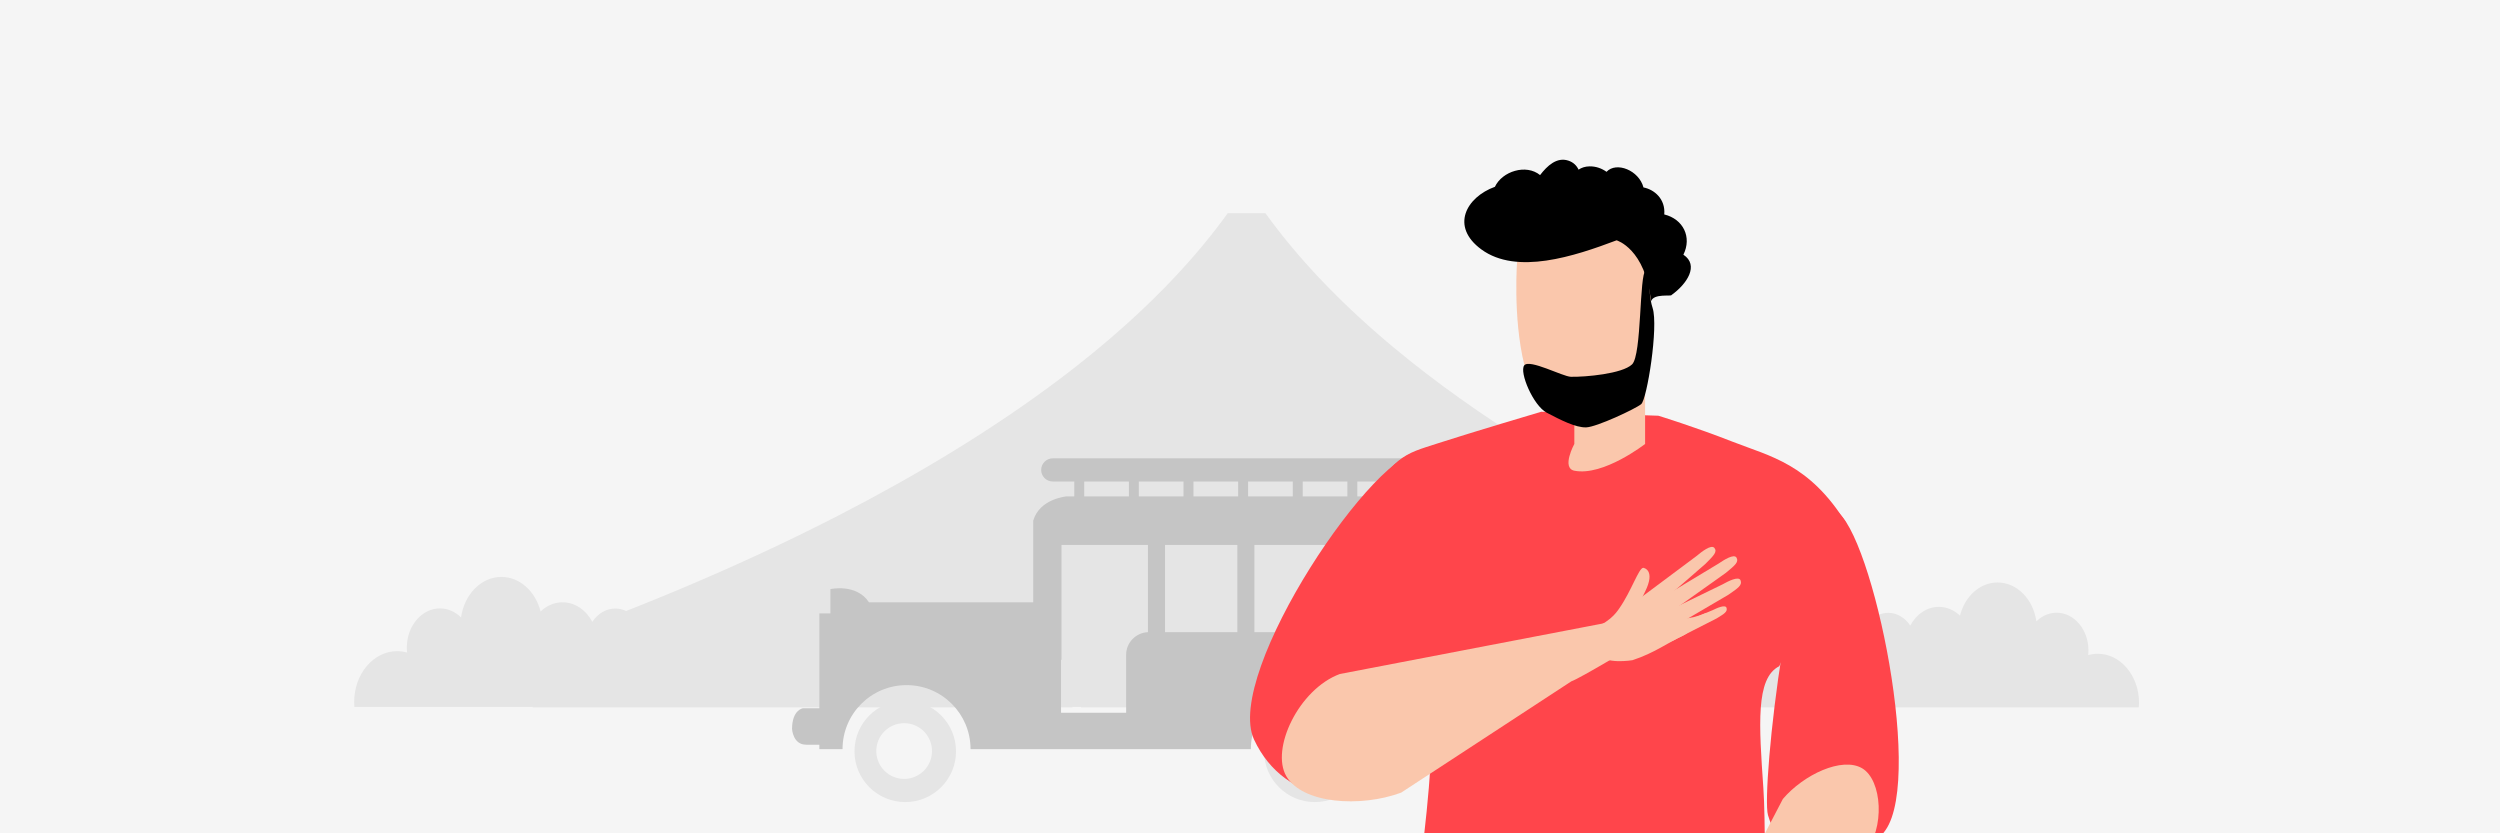 <svg width="360" height="120" viewBox="0 0 360 120" fill="none" xmlns="http://www.w3.org/2000/svg">
<rect x="0" y="0" width="360" height="120" fill="#333333" stroke="none"/>
<g clip-path="url(#clip0_1643_16452)">
<rect width="360" height="120" fill="#F5F5F5"/>
<path fill-rule="evenodd" clip-rule="evenodd" d="M302.077 94.143C301.604 94.143 301.144 94.209 300.702 94.333C300.725 94.115 300.737 93.892 300.737 93.667C300.737 90.664 298.685 88.231 296.155 88.231C295.046 88.231 294.029 88.698 293.236 89.476C292.788 86.298 290.46 83.876 287.655 83.876C285.097 83.876 282.937 85.888 282.235 88.651C281.402 87.86 280.346 87.387 279.196 87.387C277.462 87.387 275.939 88.463 275.078 90.084C274.339 88.966 273.19 88.247 271.9 88.247C271.37 88.247 270.865 88.369 270.402 88.589C270.16 88.495 269.919 88.401 269.675 88.306C269.659 88.3 269.644 88.293 269.628 88.287C269.317 88.165 269.003 88.042 268.689 87.918C268.63 87.895 268.572 87.872 268.514 87.849C268.212 87.73 267.908 87.61 267.603 87.488C267.537 87.462 267.472 87.436 267.405 87.409C267.096 87.286 266.786 87.162 266.474 87.037C266.427 87.018 266.379 86.998 266.331 86.979C266.023 86.855 265.714 86.73 265.403 86.605C265.373 86.592 265.343 86.58 265.312 86.568C264.992 86.438 264.67 86.306 264.346 86.174C264.283 86.148 264.22 86.122 264.156 86.096C263.905 85.994 263.653 85.89 263.401 85.786C262.381 84.605 260.988 83.876 259.45 83.876C259.272 83.876 259.097 83.887 258.923 83.906C258.837 83.868 258.751 83.832 258.664 83.795C258.598 83.766 258.531 83.738 258.465 83.71C258.127 83.564 257.789 83.418 257.449 83.271C257.422 83.26 257.394 83.248 257.367 83.236C257.038 83.093 256.709 82.95 256.378 82.805C256.323 82.781 256.268 82.757 256.212 82.733C255.878 82.586 255.543 82.439 255.207 82.291C255.136 82.259 255.065 82.228 254.994 82.196C254.66 82.049 254.325 81.9 253.99 81.75C253.927 81.722 253.865 81.695 253.802 81.667C253.458 81.513 253.112 81.358 252.766 81.202C252.75 81.194 252.733 81.187 252.716 81.179C252.369 81.023 252.021 80.865 251.673 80.706C251.608 80.677 251.544 80.647 251.48 80.618C251.141 80.464 250.802 80.309 250.463 80.152C250.389 80.119 250.316 80.085 250.243 80.051C249.9 79.893 249.558 79.735 249.214 79.575C249.157 79.549 249.1 79.522 249.043 79.495C248.705 79.338 248.366 79.179 248.027 79.02C247.995 79.005 247.963 78.99 247.931 78.975C247.579 78.809 247.225 78.642 246.872 78.474C246.803 78.441 246.733 78.408 246.664 78.375C246.321 78.212 245.977 78.048 245.633 77.883C245.56 77.848 245.487 77.813 245.415 77.777C245.065 77.609 244.714 77.44 244.364 77.27C244.315 77.246 244.266 77.222 244.216 77.198C243.88 77.034 243.543 76.87 243.206 76.704C243.158 76.68 243.11 76.657 243.062 76.633C242.711 76.461 242.359 76.287 242.008 76.112C241.933 76.075 241.859 76.038 241.784 76.001C227.594 68.942 212.95 60.257 200.643 49.998C200.604 49.965 200.564 49.933 200.525 49.9C200.218 49.644 199.913 49.386 199.609 49.128C199.533 49.063 199.457 48.998 199.381 48.933C199.074 48.672 198.769 48.41 198.467 48.147C198.453 48.135 198.439 48.122 198.425 48.11C198.132 47.855 197.841 47.599 197.551 47.343C197.478 47.278 197.404 47.213 197.331 47.148C197.035 46.885 196.741 46.621 196.449 46.356C196.405 46.316 196.361 46.276 196.317 46.236C196.055 45.998 195.795 45.759 195.535 45.52C195.469 45.458 195.402 45.397 195.336 45.335C195.049 45.069 194.764 44.802 194.481 44.534C194.422 44.478 194.364 44.423 194.306 44.367C194.056 44.13 193.808 43.893 193.561 43.654C193.506 43.601 193.451 43.548 193.396 43.495C193.117 43.224 192.839 42.951 192.564 42.678C192.5 42.615 192.436 42.552 192.373 42.488C192.12 42.237 191.869 41.985 191.62 41.732C191.585 41.697 191.55 41.662 191.515 41.627C191.242 41.349 190.971 41.07 190.702 40.79C190.637 40.723 190.572 40.655 190.507 40.587C190.235 40.303 189.965 40.019 189.697 39.733C189.691 39.727 189.685 39.72 189.68 39.714C189.416 39.432 189.156 39.15 188.896 38.866C188.834 38.799 188.772 38.731 188.71 38.663C188.451 38.378 188.193 38.092 187.938 37.804C187.904 37.767 187.87 37.728 187.837 37.69C187.605 37.429 187.376 37.167 187.148 36.905C187.093 36.841 187.037 36.776 186.981 36.712C186.733 36.424 186.486 36.135 186.242 35.845C186.195 35.79 186.149 35.734 186.103 35.678C185.886 35.419 185.67 35.16 185.457 34.899C185.412 34.844 185.367 34.79 185.322 34.735C185.083 34.442 184.847 34.148 184.613 33.853C184.561 33.788 184.51 33.722 184.458 33.657C184.243 33.385 184.03 33.113 183.819 32.839C183.791 32.803 183.763 32.766 183.735 32.73C183.505 32.431 183.278 32.13 183.053 31.829C183.001 31.758 182.948 31.687 182.895 31.617C182.668 31.311 182.443 31.004 182.221 30.696H176.797C176.569 31.012 176.337 31.328 176.104 31.642C176.03 31.741 175.956 31.839 175.882 31.938C175.718 32.157 175.553 32.375 175.386 32.593C175.302 32.703 175.217 32.813 175.133 32.923C174.966 33.139 174.797 33.355 174.628 33.57C174.55 33.669 174.472 33.768 174.394 33.867C174.159 34.162 173.923 34.457 173.683 34.75C173.672 34.764 173.661 34.778 173.65 34.792C173.399 35.098 173.146 35.403 172.891 35.708C172.81 35.804 172.728 35.9 172.647 35.996C172.468 36.207 172.289 36.418 172.107 36.629C172.014 36.737 171.921 36.845 171.827 36.953C171.647 37.16 171.466 37.367 171.284 37.572C171.197 37.671 171.11 37.77 171.023 37.868C170.778 38.143 170.532 38.416 170.284 38.688C170.261 38.714 170.238 38.74 170.215 38.765C169.945 39.061 169.672 39.356 169.397 39.65C169.309 39.744 169.22 39.838 169.131 39.932C168.94 40.136 168.747 40.339 168.554 40.541C168.452 40.648 168.35 40.754 168.247 40.86C168.056 41.059 167.863 41.257 167.67 41.454C167.575 41.551 167.48 41.649 167.384 41.746C167.131 42.003 166.876 42.259 166.62 42.514C166.586 42.547 166.553 42.581 166.519 42.615C166.231 42.901 165.94 43.185 165.647 43.469C165.553 43.561 165.458 43.652 165.363 43.744C165.159 43.94 164.955 44.136 164.749 44.332C164.64 44.436 164.53 44.539 164.421 44.643C164.219 44.833 164.016 45.023 163.812 45.213C163.709 45.309 163.607 45.405 163.503 45.5C163.243 45.741 162.981 45.981 162.718 46.22C162.674 46.26 162.63 46.3 162.586 46.341C162.281 46.617 161.975 46.892 161.666 47.166C161.567 47.254 161.467 47.341 161.368 47.429C161.152 47.62 160.936 47.81 160.719 48C160.603 48.1 160.488 48.201 160.372 48.301C160.161 48.484 159.949 48.666 159.737 48.848C159.626 48.942 159.516 49.037 159.405 49.131C159.14 49.356 158.873 49.581 158.606 49.805C158.551 49.851 158.497 49.897 158.442 49.942C158.123 50.209 157.801 50.474 157.479 50.739C157.377 50.822 157.274 50.906 157.172 50.989C156.944 51.175 156.717 51.359 156.488 51.544C156.368 51.64 156.248 51.737 156.127 51.834C155.907 52.01 155.685 52.186 155.463 52.361C155.348 52.453 155.233 52.544 155.117 52.635C154.846 52.849 154.573 53.061 154.3 53.273C154.237 53.322 154.176 53.371 154.113 53.419C153.781 53.676 153.447 53.932 153.112 54.187C153.007 54.266 152.903 54.345 152.798 54.425C142.857 61.952 131.78 68.546 120.831 74.181C120.802 74.197 120.772 74.211 120.743 74.227C120.398 74.404 120.053 74.58 119.709 74.756C119.643 74.789 119.578 74.822 119.513 74.855C119.162 75.034 118.811 75.211 118.46 75.388C118.383 75.426 118.307 75.465 118.231 75.503C117.874 75.682 117.517 75.861 117.161 76.037C117.127 76.055 117.092 76.072 117.058 76.089C116.719 76.257 116.379 76.425 116.041 76.591C115.976 76.623 115.911 76.655 115.847 76.687C115.497 76.859 115.148 77.029 114.8 77.199C114.723 77.236 114.648 77.273 114.572 77.309C114.217 77.481 113.863 77.653 113.51 77.823C113.473 77.84 113.437 77.857 113.401 77.875C113.065 78.036 112.729 78.197 112.393 78.356C112.331 78.386 112.268 78.416 112.206 78.446C111.859 78.61 111.514 78.774 111.168 78.936C111.091 78.972 111.014 79.009 110.937 79.045C110.588 79.209 110.24 79.372 109.892 79.534C109.85 79.553 109.808 79.573 109.766 79.592C109.439 79.745 109.112 79.895 108.786 80.046C108.723 80.075 108.66 80.104 108.597 80.133C108.254 80.291 107.911 80.448 107.57 80.604C107.496 80.638 107.422 80.671 107.348 80.705C107.002 80.862 106.657 81.019 106.312 81.174C106.27 81.193 106.229 81.212 106.187 81.231C105.864 81.376 105.541 81.521 105.22 81.665C105.158 81.692 105.096 81.72 105.035 81.747C104.698 81.898 104.361 82.047 104.025 82.196C103.951 82.229 103.876 82.262 103.802 82.294C103.462 82.444 103.124 82.593 102.787 82.741C102.743 82.76 102.699 82.779 102.655 82.798C102.338 82.937 102.022 83.075 101.706 83.211C101.648 83.237 101.59 83.262 101.532 83.287C101.201 83.431 100.871 83.573 100.541 83.714C100.466 83.747 100.391 83.779 100.315 83.811C99.984 83.953 99.654 84.094 99.325 84.234C99.279 84.254 99.233 84.273 99.187 84.293C98.876 84.425 98.567 84.556 98.257 84.686C98.204 84.709 98.15 84.731 98.096 84.754C97.769 84.891 97.444 85.028 97.12 85.163C97.048 85.193 96.977 85.222 96.905 85.252C96.582 85.387 96.259 85.521 95.938 85.654C95.889 85.674 95.84 85.694 95.791 85.714C95.491 85.838 95.192 85.961 94.894 86.083C94.841 86.105 94.787 86.127 94.733 86.149C94.415 86.279 94.099 86.408 93.783 86.536C93.714 86.564 93.645 86.592 93.575 86.62C93.259 86.748 92.944 86.876 92.631 87.002C92.584 87.02 92.537 87.039 92.49 87.058C92.197 87.176 91.906 87.292 91.615 87.408C91.564 87.429 91.512 87.45 91.46 87.47C91.152 87.593 90.846 87.714 90.54 87.835C90.471 87.862 90.402 87.889 90.332 87.917C90.276 87.939 90.219 87.961 90.163 87.984C89.68 87.755 89.155 87.627 88.603 87.627C87.26 87.627 86.064 88.376 85.295 89.54C84.398 87.853 82.813 86.732 81.007 86.732C79.81 86.732 78.71 87.225 77.843 88.048C77.113 85.172 74.863 83.077 72.201 83.077C69.28 83.077 66.856 85.599 66.39 88.907C65.564 88.097 64.505 87.611 63.351 87.611C60.716 87.611 58.581 90.145 58.581 93.27C58.581 93.505 58.593 93.737 58.616 93.964C58.157 93.835 57.678 93.767 57.186 93.767C53.769 93.767 51 97.052 51 101.105C51 101.339 51.01 101.569 51.028 101.797H76.674C76.678 101.817 76.681 101.837 76.685 101.857H104.89H126.246H154.451C154.452 101.837 154.453 101.817 154.454 101.797H155.658C155.662 101.817 155.665 101.837 155.669 101.857H166.228H183.594H212.352H215.79H230.225H240.278H258.43H279.786H307.991C308.008 101.638 308.018 101.416 308.018 101.192C308.018 97.299 305.358 94.143 302.077 94.143Z" fill="#E5E5E5"/>
<path fill-rule="evenodd" clip-rule="evenodd" d="M185.167 108.15C185.167 105.934 186.963 104.138 189.179 104.138C191.395 104.138 193.192 105.934 193.192 108.15C193.192 110.366 191.395 112.163 189.179 112.163C186.963 112.163 185.167 110.366 185.167 108.15ZM182.029 108.19C182.029 112.227 185.301 115.5 189.338 115.5C193.376 115.5 196.648 112.227 196.648 108.19C196.648 104.153 193.376 100.88 189.338 100.88C185.301 100.88 182.029 104.153 182.029 108.19Z" fill="#E5E5E5"/>
<path fill-rule="evenodd" clip-rule="evenodd" d="M126.185 108.15C126.185 105.934 127.981 104.138 130.197 104.138C132.413 104.138 134.209 105.934 134.209 108.15C134.209 110.366 132.413 112.163 130.197 112.163C127.981 112.163 126.185 110.366 126.185 108.15ZM123.046 108.19C123.046 112.227 126.319 115.5 130.356 115.5C134.393 115.5 137.666 112.227 137.666 108.19C137.666 104.153 134.393 100.88 130.356 100.88C126.319 100.88 123.046 104.153 123.046 108.19Z" fill="#E5E5E5"/>
<path fill-rule="evenodd" clip-rule="evenodd" d="M152.789 95.001H152.86V78.474H165.306V91.034C163.568 91.097 162.165 92.534 162.165 94.286V102.629H152.789V100.404V95.001ZM163.992 71.482H170.428V69.337H163.992V71.482ZM167.764 78.474H178.177V91.028H173.447H167.764V78.474ZM171.858 71.482H178.294V69.337H171.858V71.482ZM179.724 71.482H186.16V69.337H179.724V71.482ZM180.636 91.028H191.049V78.474H180.636V91.028ZM193.507 91.028H203.921V78.474H193.507V91.028ZM195.456 71.482H201.892V69.337H195.456V71.482ZM187.59 71.482H194.026V69.337H187.59V71.482ZM156.126 71.482H162.562V69.337H156.126V71.482ZM206.379 78.474H210.314C210.314 78.474 210.58 77.67 210.56 76.609C211.158 76.595 211.866 76.694 212.461 77.104C213.333 77.704 213.814 78.871 213.89 80.573L213.89 103.445L212.694 105.239C212.516 105.198 212.332 105.171 212.142 105.171H210.314V91.028H206.379V78.474ZM114.055 104.973C114.055 104.973 114.174 107.237 116.081 107.237H117.988V107.873H118.941H121.325C121.325 102.782 125.452 98.656 130.542 98.656C135.632 98.656 139.759 102.782 139.759 107.873H141.03H165.422H173.447H180.122C180.122 102.782 184.248 98.656 189.338 98.656C194.429 98.656 198.555 102.782 198.555 107.873H202.711C202.834 109.115 203.877 110.097 205.15 110.097H212.142C213.497 110.097 214.605 108.989 214.605 107.634C214.605 106.986 214.346 106.399 213.934 105.958L215.2 104.058C215.278 103.941 215.32 103.803 215.32 103.662V80.54C215.221 78.33 214.529 76.786 213.262 75.919C212.302 75.262 211.206 75.14 210.342 75.185C209.805 73.409 208.087 71.566 203.322 71.487V69.337H206.66C207.577 69.337 208.328 68.586 208.328 67.669C208.328 66.751 207.577 66 206.66 66H151.597C150.68 66 149.929 66.751 149.929 67.669C149.929 68.586 150.68 69.337 151.597 69.337H154.696V71.482H153.584C153.584 71.482 149.702 71.798 148.782 74.977V76.885V78.474V86.738H146.592H127.84H125.137C123.34 83.982 119.577 84.831 119.577 84.831V88.327H117.988V101.993H115.604C115.604 101.993 114.055 102.231 114.055 104.973Z" fill="#C5C5C5"/>
<path fill-rule="evenodd" clip-rule="evenodd" d="M263.822 73.346C258.064 72.581 253.559 113.807 254.588 117.37C256.977 125.636 265.832 127.621 271.505 119.556C277.179 111.491 268.948 74.025 263.822 73.346Z" fill="#FF454B"/>
<path fill-rule="evenodd" clip-rule="evenodd" d="M246.811 134.09C246.143 134.845 242.835 140.681 242.835 140.681C245.72 142.379 246.498 141.379 246.498 141.379L268.505 122.809C271.494 119.299 271.029 112.323 268.145 110.631C265.257 108.938 259.725 111.542 256.733 115.052L246.811 134.09Z" fill="#FAC7AC"/>
<path fill-rule="evenodd" clip-rule="evenodd" d="M256.212 95.936C252.785 97.65 253.304 104.429 253.925 113.505C254.549 122.583 253.587 151.509 253.587 151.509C253.587 151.509 253.753 155.026 253.037 156.158C251.595 158.436 247.63 158.61 233.667 158.436C220.636 158.274 210.546 156.529 205.157 156.677C199.767 156.824 201.322 151.761 201.322 151.761C201.322 151.761 202.422 142.819 203.128 136.349C203.839 129.874 205.542 118.1 205.96 110.451C206.378 102.803 208.009 101.587 206.314 98.762C204.619 95.939 203.952 96.108 203.351 92.573L195.574 74.474C200.518 65.457 202.253 65.405 206.983 63.859C211.717 62.317 221.947 59.291 221.947 59.291L238.803 59.864C238.803 59.864 243.93 61.428 249.526 63.62C254.859 65.707 260.532 66.782 265.809 75.27L256.212 95.936Z" fill="#FF454B"/>
<path fill-rule="evenodd" clip-rule="evenodd" d="M226.705 55.898V63.924C226.705 63.924 224.808 67.403 226.705 67.782C230.874 68.618 236.894 63.931 236.894 63.931V51.676L226.705 55.898Z" fill="#FAC7AC"/>
<path fill-rule="evenodd" clip-rule="evenodd" d="M218.488 37.186C218.488 37.186 217.787 45.64 219.514 52.581C220.741 57.507 231.748 60.306 236.131 50.959C240.514 41.612 234.597 32.29 234.597 32.29L218.488 37.186Z" fill="#FAC7AC"/>
<path fill-rule="evenodd" clip-rule="evenodd" d="M237.741 43.396C238.128 42.202 240.7 42.726 240.706 42.477C242.949 40.87 244.698 38.185 242.408 36.677C243.66 34.15 242.395 31.553 239.654 30.879C239.846 28.66 238.224 27.29 236.66 26.99C236.008 24.521 232.761 23.228 231.34 24.741C230.648 24.247 229.82 23.941 228.89 23.956C228.241 23.967 227.734 24.149 227.312 24.43C227.04 23.85 226.583 23.373 225.835 23.127C224.175 22.584 222.8 23.872 221.77 25.213C219.768 23.57 216.314 24.664 215.267 26.899C211.131 28.401 208.807 32.622 213.325 35.922C218.399 39.632 226.664 36.919 232.789 34.605C232.789 34.605 236.953 35.799 237.741 43.396Z" fill="black"/>
<path fill-rule="evenodd" clip-rule="evenodd" d="M226.208 54.257C225.036 54.232 220.237 51.65 219.491 52.614C218.746 53.578 220.782 58.406 222.73 59.429C224.678 60.452 226.896 61.593 228.406 61.543C229.916 61.494 235.481 58.888 236.327 58.199C237.172 57.511 238.843 47.005 237.974 44.34C237.104 41.676 237.919 38.276 236.978 38.911C236.038 39.546 236.431 51.118 235.016 52.474C233.6 53.831 228.286 54.301 226.208 54.257Z" fill="black"/>
<path fill-rule="evenodd" clip-rule="evenodd" d="M204.989 64.99C212.367 66.154 204.664 106.911 202.241 109.967C196.618 117.059 185.01 116.041 180.582 106.494C176.154 96.946 198.421 63.955 204.989 64.99Z" fill="#FF454B"/>
<path fill-rule="evenodd" clip-rule="evenodd" d="M226.273 98.112C227.572 97.66 235.403 92.924 235.403 92.924C233.103 88.978 231.509 89.649 231.509 89.649L192.935 97.057C187.036 99.239 182.934 107.848 185.236 111.786C187.543 115.727 195.862 116.322 201.764 114.141L226.273 98.112Z" fill="#FAC7AC"/>
<path fill-rule="evenodd" clip-rule="evenodd" d="M233.169 87.619C234.918 85.12 235.978 81.786 236.628 81.763C236.628 81.763 238.489 82.012 236.87 85.247C235.473 88.038 235.479 88.154 237.732 88.734C237.732 88.734 233.817 91.847 231.111 92.462C229.075 92.924 227.962 90.96 228.387 90.835C231.669 89.874 232.762 88.202 233.169 87.619Z" fill="#FAC7AC"/>
<path fill-rule="evenodd" clip-rule="evenodd" d="M229.177 92C229.177 92 232.494 91.192 234.683 88.006C240.096 87.685 240.784 90.279 245.492 88.335C246.878 87.763 243.437 91.039 242.374 91.526C240.16 92.539 238.284 94.015 235.071 95.069C235.071 95.069 231.019 95.743 230.214 94.131C230.214 94.131 229.599 93.946 229.177 92Z" fill="#FAC7AC"/>
<path fill-rule="evenodd" clip-rule="evenodd" d="M250.064 80.309C250.412 80.94 249.845 81.403 248.516 82.497L238.647 89.513C237.875 90.036 236.968 89.949 236.621 89.319C236.273 88.689 236.616 87.754 237.388 87.231L247.443 81.173C248.213 80.651 249.716 79.68 250.064 80.309Z" fill="#FAC7AC"/>
<path fill-rule="evenodd" clip-rule="evenodd" d="M246.874 78.905C247.318 79.463 246.799 79.979 245.583 81.196L236.411 89.174C235.691 89.774 234.747 89.808 234.302 89.251C233.859 88.693 234.084 87.754 234.804 87.155L244.299 80.068C245.02 79.468 246.429 78.348 246.874 78.905Z" fill="#FAC7AC"/>
<path fill-rule="evenodd" clip-rule="evenodd" d="M248.625 87.543C248.78 88.088 248.307 88.374 247.199 89.051L240.927 92.245C240.299 92.55 237.873 93.313 237.72 92.768C237.567 92.224 237.95 91.535 238.577 91.23L246.632 87.858C247.259 87.552 248.473 86.998 248.625 87.543Z" fill="#FAC7AC"/>
<path fill-rule="evenodd" clip-rule="evenodd" d="M250.645 83.58C250.902 84.265 250.301 84.675 248.888 85.645L238.537 91.708C237.731 92.156 236.869 91.963 236.612 91.278C236.354 90.592 236.798 89.673 237.604 89.226L248.018 84.164C248.823 83.717 250.386 82.895 250.645 83.58Z" fill="#FAC7AC"/>
</g>
<defs>
<clipPath id="clip0_1643_16452">
<rect width="360" height="120" fill="white"/>
</clipPath>
</defs>
</svg>
